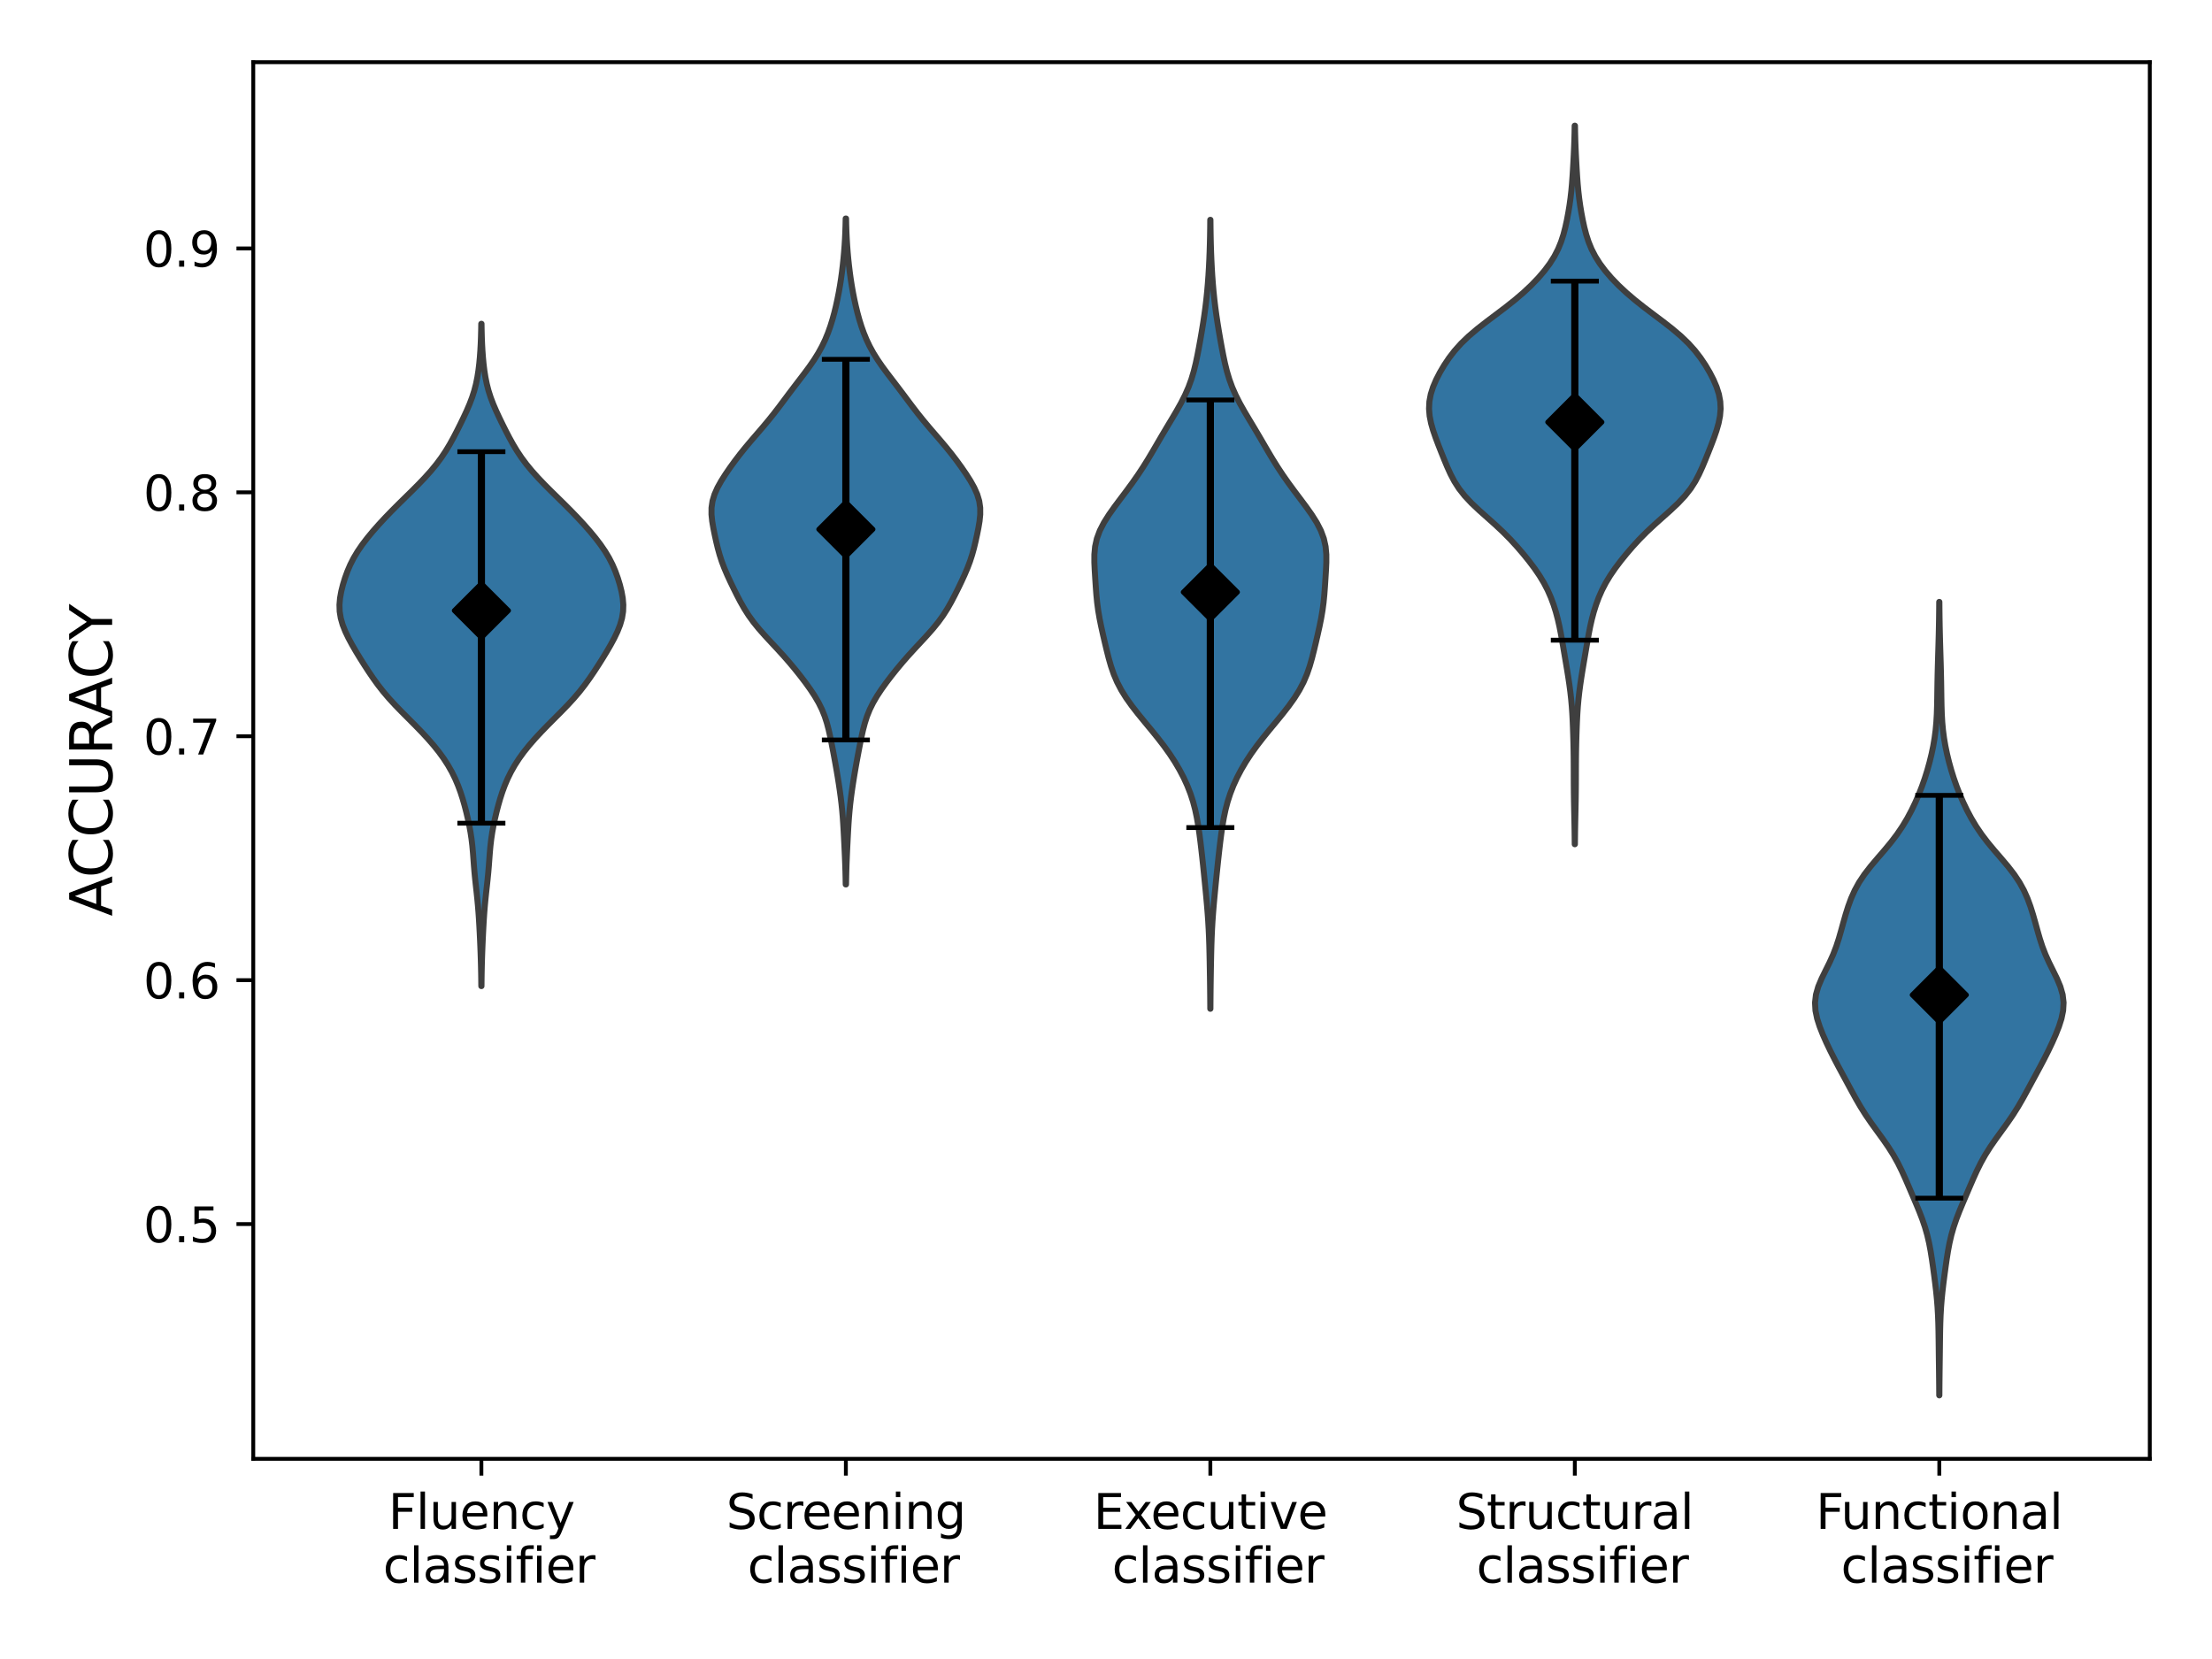 <?xml version="1.0" encoding="utf-8" standalone="no"?>
<!DOCTYPE svg PUBLIC "-//W3C//DTD SVG 1.1//EN"
  "http://www.w3.org/Graphics/SVG/1.1/DTD/svg11.dtd">
<svg xmlns:xlink="http://www.w3.org/1999/xlink" width="460.8pt" height="345.6pt" viewBox="0 0 460.8 345.6" xmlns="http://www.w3.org/2000/svg" version="1.1">
 <defs>
  <style type="text/css">*{stroke-linejoin: round; stroke-linecap: butt}</style>
 </defs>
 <g id="figure_1">
  <g id="patch_1">
   <path d="M 0 345.6 
L 460.8 345.6 
L 460.8 0 
L 0 0 
z
" style="fill: #ffffff"/>
  </g>
  <g id="axes_1">
   <g id="patch_2">
    <path d="M 52.76 303.896 
L 447.84 303.896 
L 447.84 12.96 
L 52.76 12.96 
z
" style="fill: #ffffff"/>
   </g>
   <g id="PolyCollection_1">
    <defs>
     <path id="m9acffa7d50" d="M 100.301 -140.176 
L 100.264 -140.176 
L 100.25 -141.57 
L 100.228 -142.964 
L 100.198 -144.357 
L 100.16 -145.751 
L 100.113 -147.145 
L 100.058 -148.538 
L 99.997 -149.932 
L 99.93 -151.326 
L 99.857 -152.719 
L 99.774 -154.113 
L 99.679 -155.507 
L 99.566 -156.9 
L 99.435 -158.294 
L 99.288 -159.688 
L 99.133 -161.081 
L 98.982 -162.475 
L 98.846 -163.869 
L 98.729 -165.262 
L 98.625 -166.656 
L 98.519 -168.05 
L 98.391 -169.443 
L 98.227 -170.837 
L 98.016 -172.23 
L 97.761 -173.624 
L 97.467 -175.018 
L 97.139 -176.411 
L 96.778 -177.805 
L 96.378 -179.199 
L 95.928 -180.592 
L 95.413 -181.986 
L 94.82 -183.38 
L 94.134 -184.773 
L 93.345 -186.167 
L 92.446 -187.561 
L 91.435 -188.954 
L 90.317 -190.348 
L 89.103 -191.742 
L 87.809 -193.135 
L 86.455 -194.529 
L 85.067 -195.923 
L 83.678 -197.316 
L 82.325 -198.71 
L 81.043 -200.104 
L 79.854 -201.497 
L 78.762 -202.891 
L 77.754 -204.285 
L 76.805 -205.678 
L 75.897 -207.072 
L 75.017 -208.466 
L 74.168 -209.859 
L 73.359 -211.253 
L 72.607 -212.647 
L 71.938 -214.04 
L 71.386 -215.434 
L 70.986 -216.828 
L 70.761 -218.221 
L 70.718 -219.615 
L 70.838 -221.009 
L 71.09 -222.402 
L 71.44 -223.796 
L 71.868 -225.19 
L 72.373 -226.583 
L 72.972 -227.977 
L 73.682 -229.371 
L 74.516 -230.764 
L 75.472 -232.158 
L 76.536 -233.552 
L 77.69 -234.945 
L 78.917 -236.339 
L 80.208 -237.733 
L 81.553 -239.126 
L 82.943 -240.52 
L 84.36 -241.914 
L 85.779 -243.307 
L 87.17 -244.701 
L 88.504 -246.095 
L 89.753 -247.488 
L 90.9 -248.882 
L 91.938 -250.276 
L 92.868 -251.669 
L 93.707 -253.063 
L 94.476 -254.457 
L 95.2 -255.85 
L 95.898 -257.244 
L 96.574 -258.638 
L 97.222 -260.031 
L 97.821 -261.425 
L 98.351 -262.819 
L 98.798 -264.212 
L 99.159 -265.606 
L 99.442 -267 
L 99.662 -268.393 
L 99.832 -269.787 
L 99.964 -271.181 
L 100.065 -272.574 
L 100.141 -273.968 
L 100.195 -275.362 
L 100.232 -276.755 
L 100.255 -278.149 
L 100.309 -278.149 
L 100.309 -278.149 
L 100.333 -276.755 
L 100.369 -275.362 
L 100.423 -273.968 
L 100.499 -272.574 
L 100.601 -271.181 
L 100.733 -269.787 
L 100.903 -268.393 
L 101.122 -267 
L 101.406 -265.606 
L 101.767 -264.212 
L 102.214 -262.819 
L 102.744 -261.425 
L 103.343 -260.031 
L 103.99 -258.638 
L 104.667 -257.244 
L 105.364 -255.85 
L 106.088 -254.457 
L 106.858 -253.063 
L 107.696 -251.669 
L 108.627 -250.276 
L 109.664 -248.882 
L 110.811 -247.488 
L 112.061 -246.095 
L 113.394 -244.701 
L 114.786 -243.307 
L 116.204 -241.914 
L 117.621 -240.52 
L 119.011 -239.126 
L 120.357 -237.733 
L 121.648 -236.339 
L 122.875 -234.945 
L 124.028 -233.552 
L 125.092 -232.158 
L 126.048 -230.764 
L 126.883 -229.371 
L 127.593 -227.977 
L 128.191 -226.583 
L 128.697 -225.19 
L 129.125 -223.796 
L 129.475 -222.402 
L 129.726 -221.009 
L 129.846 -219.615 
L 129.803 -218.221 
L 129.579 -216.828 
L 129.178 -215.434 
L 128.626 -214.04 
L 127.958 -212.647 
L 127.206 -211.253 
L 126.396 -209.859 
L 125.547 -208.466 
L 124.668 -207.072 
L 123.759 -205.678 
L 122.811 -204.285 
L 121.802 -202.891 
L 120.711 -201.497 
L 119.522 -200.104 
L 118.24 -198.71 
L 116.886 -197.316 
L 115.497 -195.923 
L 114.109 -194.529 
L 112.756 -193.135 
L 111.461 -191.742 
L 110.248 -190.348 
L 109.13 -188.954 
L 108.119 -187.561 
L 107.22 -186.167 
L 106.431 -184.773 
L 105.745 -183.38 
L 105.151 -181.986 
L 104.636 -180.592 
L 104.186 -179.199 
L 103.787 -177.805 
L 103.426 -176.411 
L 103.098 -175.018 
L 102.803 -173.624 
L 102.548 -172.23 
L 102.338 -170.837 
L 102.173 -169.443 
L 102.046 -168.05 
L 101.94 -166.656 
L 101.836 -165.262 
L 101.719 -163.869 
L 101.582 -162.475 
L 101.431 -161.081 
L 101.276 -159.688 
L 101.129 -158.294 
L 100.998 -156.9 
L 100.886 -155.507 
L 100.79 -154.113 
L 100.708 -152.719 
L 100.634 -151.326 
L 100.567 -149.932 
L 100.507 -148.538 
L 100.452 -147.145 
L 100.405 -145.751 
L 100.366 -144.357 
L 100.337 -142.964 
L 100.315 -141.57 
L 100.301 -140.176 
z
" style="stroke: #3f3f3f; stroke-width: 1.25"/>
    </defs>
    <g clip-path="url(#p06a2139dd9)">
     <use xlink:href="#m9acffa7d50" x="0" y="345.6" style="fill: #3274a1; stroke: #3f3f3f; stroke-width: 1.25"/>
    </g>
   </g>
   <g id="PolyCollection_2">
    <defs>
     <path id="m89e2b10ec4" d="M 176.244 -161.357 
L 176.176 -161.357 
L 176.152 -162.758 
L 176.118 -164.159 
L 176.072 -165.56 
L 176.017 -166.962 
L 175.954 -168.363 
L 175.887 -169.764 
L 175.816 -171.165 
L 175.741 -172.566 
L 175.658 -173.968 
L 175.56 -175.369 
L 175.441 -176.77 
L 175.297 -178.171 
L 175.128 -179.573 
L 174.937 -180.974 
L 174.728 -182.375 
L 174.505 -183.776 
L 174.268 -185.178 
L 174.02 -186.579 
L 173.762 -187.98 
L 173.496 -189.381 
L 173.223 -190.783 
L 172.937 -192.184 
L 172.623 -193.585 
L 172.255 -194.986 
L 171.802 -196.387 
L 171.237 -197.789 
L 170.545 -199.19 
L 169.728 -200.591 
L 168.804 -201.992 
L 167.798 -203.394 
L 166.73 -204.795 
L 165.612 -206.196 
L 164.442 -207.597 
L 163.217 -208.999 
L 161.94 -210.4 
L 160.633 -211.801 
L 159.336 -213.202 
L 158.097 -214.603 
L 156.96 -216.005 
L 155.946 -217.406 
L 155.054 -218.807 
L 154.257 -220.208 
L 153.523 -221.61 
L 152.824 -223.011 
L 152.147 -224.412 
L 151.499 -225.813 
L 150.899 -227.215 
L 150.367 -228.616 
L 149.912 -230.017 
L 149.525 -231.418 
L 149.187 -232.82 
L 148.88 -234.221 
L 148.598 -235.622 
L 148.362 -237.023 
L 148.218 -238.424 
L 148.225 -239.826 
L 148.429 -241.227 
L 148.851 -242.628 
L 149.474 -244.029 
L 150.256 -245.431 
L 151.147 -246.832 
L 152.109 -248.233 
L 153.127 -249.634 
L 154.199 -251.036 
L 155.328 -252.437 
L 156.508 -253.838 
L 157.715 -255.239 
L 158.919 -256.64 
L 160.092 -258.042 
L 161.216 -259.443 
L 162.295 -260.844 
L 163.347 -262.245 
L 164.395 -263.647 
L 165.456 -265.048 
L 166.529 -266.449 
L 167.598 -267.85 
L 168.632 -269.252 
L 169.6 -270.653 
L 170.475 -272.054 
L 171.245 -273.455 
L 171.913 -274.857 
L 172.488 -276.258 
L 172.986 -277.659 
L 173.421 -279.06 
L 173.805 -280.461 
L 174.147 -281.863 
L 174.454 -283.264 
L 174.73 -284.665 
L 174.977 -286.066 
L 175.196 -287.468 
L 175.39 -288.869 
L 175.561 -290.27 
L 175.709 -291.671 
L 175.837 -293.073 
L 175.944 -294.474 
L 176.029 -295.875 
L 176.093 -297.276 
L 176.139 -298.677 
L 176.17 -300.079 
L 176.25 -300.079 
L 176.25 -300.079 
L 176.28 -298.677 
L 176.326 -297.276 
L 176.391 -295.875 
L 176.476 -294.474 
L 176.582 -293.073 
L 176.71 -291.671 
L 176.859 -290.27 
L 177.03 -288.869 
L 177.223 -287.468 
L 177.443 -286.066 
L 177.689 -284.665 
L 177.965 -283.264 
L 178.273 -281.863 
L 178.615 -280.461 
L 178.999 -279.06 
L 179.434 -277.659 
L 179.931 -276.258 
L 180.507 -274.857 
L 181.174 -273.455 
L 181.945 -272.054 
L 182.82 -270.653 
L 183.787 -269.252 
L 184.822 -267.85 
L 185.891 -266.449 
L 186.964 -265.048 
L 188.024 -263.647 
L 189.072 -262.245 
L 190.124 -260.844 
L 191.204 -259.443 
L 192.328 -258.042 
L 193.5 -256.64 
L 194.704 -255.239 
L 195.912 -253.838 
L 197.091 -252.437 
L 198.221 -251.036 
L 199.293 -249.634 
L 200.31 -248.233 
L 201.272 -246.832 
L 202.163 -245.431 
L 202.945 -244.029 
L 203.569 -242.628 
L 203.991 -241.227 
L 204.195 -239.826 
L 204.201 -238.424 
L 204.058 -237.023 
L 203.822 -235.622 
L 203.54 -234.221 
L 203.232 -232.82 
L 202.895 -231.418 
L 202.508 -230.017 
L 202.052 -228.616 
L 201.52 -227.215 
L 200.92 -225.813 
L 200.273 -224.412 
L 199.596 -223.011 
L 198.896 -221.61 
L 198.162 -220.208 
L 197.366 -218.807 
L 196.473 -217.406 
L 195.46 -216.005 
L 194.322 -214.603 
L 193.084 -213.202 
L 191.787 -211.801 
L 190.48 -210.4 
L 189.203 -208.999 
L 187.977 -207.597 
L 186.808 -206.196 
L 185.689 -204.795 
L 184.622 -203.394 
L 183.615 -201.992 
L 182.691 -200.591 
L 181.874 -199.19 
L 181.182 -197.789 
L 180.618 -196.387 
L 180.165 -194.986 
L 179.797 -193.585 
L 179.482 -192.184 
L 179.196 -190.783 
L 178.923 -189.381 
L 178.658 -187.98 
L 178.4 -186.579 
L 178.151 -185.178 
L 177.915 -183.776 
L 177.691 -182.375 
L 177.482 -180.974 
L 177.291 -179.573 
L 177.123 -178.171 
L 176.979 -176.77 
L 176.86 -175.369 
L 176.761 -173.968 
L 176.678 -172.566 
L 176.603 -171.165 
L 176.533 -169.764 
L 176.465 -168.363 
L 176.403 -166.962 
L 176.347 -165.56 
L 176.302 -164.159 
L 176.268 -162.758 
L 176.244 -161.357 
z
" style="stroke: #3f3f3f; stroke-width: 1.25"/>
    </defs>
    <g clip-path="url(#p06a2139dd9)">
     <use xlink:href="#m89e2b10ec4" x="0" y="345.6" style="fill: #3274a1; stroke: #3f3f3f; stroke-width: 1.25"/>
    </g>
   </g>
   <g id="PolyCollection_3">
    <defs>
     <path id="mbab4f05b40" d="M 252.152 -135.451 
L 252.123 -135.451 
L 252.112 -137.112 
L 252.097 -138.772 
L 252.077 -140.432 
L 252.054 -142.092 
L 252.026 -143.752 
L 251.996 -145.413 
L 251.961 -147.073 
L 251.918 -148.733 
L 251.861 -150.393 
L 251.786 -152.053 
L 251.69 -153.713 
L 251.573 -155.374 
L 251.436 -157.034 
L 251.287 -158.694 
L 251.128 -160.354 
L 250.964 -162.014 
L 250.796 -163.675 
L 250.624 -165.335 
L 250.446 -166.995 
L 250.26 -168.655 
L 250.063 -170.315 
L 249.849 -171.976 
L 249.608 -173.636 
L 249.321 -175.296 
L 248.968 -176.956 
L 248.53 -178.616 
L 247.99 -180.276 
L 247.341 -181.937 
L 246.582 -183.597 
L 245.712 -185.257 
L 244.732 -186.917 
L 243.643 -188.577 
L 242.449 -190.238 
L 241.167 -191.898 
L 239.82 -193.558 
L 238.446 -195.218 
L 237.087 -196.878 
L 235.793 -198.539 
L 234.61 -200.199 
L 233.575 -201.859 
L 232.708 -203.519 
L 232.003 -205.179 
L 231.433 -206.839 
L 230.958 -208.5 
L 230.538 -210.16 
L 230.141 -211.82 
L 229.755 -213.48 
L 229.387 -215.14 
L 229.052 -216.801 
L 228.769 -218.461 
L 228.55 -220.121 
L 228.388 -221.781 
L 228.265 -223.441 
L 228.156 -225.102 
L 228.053 -226.762 
L 227.975 -228.422 
L 227.978 -230.082 
L 228.131 -231.742 
L 228.499 -233.402 
L 229.114 -235.063 
L 229.967 -236.723 
L 231.014 -238.383 
L 232.19 -240.043 
L 233.431 -241.703 
L 234.681 -243.364 
L 235.899 -245.024 
L 237.061 -246.684 
L 238.157 -248.344 
L 239.191 -250.004 
L 240.18 -251.665 
L 241.148 -253.325 
L 242.119 -254.985 
L 243.105 -256.645 
L 244.102 -258.305 
L 245.084 -259.965 
L 246.016 -261.626 
L 246.86 -263.286 
L 247.588 -264.946 
L 248.194 -266.606 
L 248.689 -268.266 
L 249.097 -269.927 
L 249.449 -271.587 
L 249.768 -273.247 
L 250.068 -274.907 
L 250.354 -276.567 
L 250.626 -278.228 
L 250.876 -279.888 
L 251.103 -281.548 
L 251.302 -283.208 
L 251.473 -284.868 
L 251.618 -286.528 
L 251.739 -288.189 
L 251.84 -289.849 
L 251.922 -291.509 
L 251.988 -293.169 
L 252.039 -294.829 
L 252.076 -296.49 
L 252.102 -298.15 
L 252.118 -299.81 
L 252.157 -299.81 
L 252.157 -299.81 
L 252.173 -298.15 
L 252.198 -296.49 
L 252.235 -294.829 
L 252.286 -293.169 
L 252.352 -291.509 
L 252.435 -289.849 
L 252.535 -288.189 
L 252.657 -286.528 
L 252.802 -284.868 
L 252.973 -283.208 
L 253.172 -281.548 
L 253.398 -279.888 
L 253.649 -278.228 
L 253.92 -276.567 
L 254.207 -274.907 
L 254.507 -273.247 
L 254.826 -271.587 
L 255.177 -269.927 
L 255.586 -268.266 
L 256.081 -266.606 
L 256.686 -264.946 
L 257.415 -263.286 
L 258.258 -261.626 
L 259.19 -259.965 
L 260.173 -258.305 
L 261.169 -256.645 
L 262.156 -254.985 
L 263.126 -253.325 
L 264.094 -251.665 
L 265.084 -250.004 
L 266.118 -248.344 
L 267.214 -246.684 
L 268.376 -245.024 
L 269.594 -243.364 
L 270.844 -241.703 
L 272.085 -240.043 
L 273.261 -238.383 
L 274.308 -236.723 
L 275.161 -235.063 
L 275.776 -233.402 
L 276.144 -231.742 
L 276.297 -230.082 
L 276.299 -228.422 
L 276.222 -226.762 
L 276.118 -225.102 
L 276.009 -223.441 
L 275.886 -221.781 
L 275.725 -220.121 
L 275.505 -218.461 
L 275.223 -216.801 
L 274.888 -215.14 
L 274.519 -213.48 
L 274.134 -211.82 
L 273.737 -210.16 
L 273.316 -208.5 
L 272.842 -206.839 
L 272.272 -205.179 
L 271.567 -203.519 
L 270.699 -201.859 
L 269.665 -200.199 
L 268.481 -198.539 
L 267.187 -196.878 
L 265.829 -195.218 
L 264.454 -193.558 
L 263.108 -191.898 
L 261.825 -190.238 
L 260.632 -188.577 
L 259.542 -186.917 
L 258.562 -185.257 
L 257.693 -183.597 
L 256.933 -181.937 
L 256.285 -180.276 
L 255.745 -178.616 
L 255.306 -176.956 
L 254.954 -175.296 
L 254.667 -173.636 
L 254.425 -171.976 
L 254.211 -170.315 
L 254.014 -168.655 
L 253.828 -166.995 
L 253.65 -165.335 
L 253.478 -163.675 
L 253.311 -162.014 
L 253.147 -160.354 
L 252.988 -158.694 
L 252.838 -157.034 
L 252.702 -155.374 
L 252.584 -153.713 
L 252.488 -152.053 
L 252.413 -150.393 
L 252.357 -148.733 
L 252.313 -147.073 
L 252.278 -145.413 
L 252.248 -143.752 
L 252.221 -142.092 
L 252.197 -140.432 
L 252.177 -138.772 
L 252.162 -137.112 
L 252.152 -135.451 
z
" style="stroke: #3f3f3f; stroke-width: 1.25"/>
    </defs>
    <g clip-path="url(#p06a2139dd9)">
     <use xlink:href="#mbab4f05b40" x="0" y="345.6" style="fill: #3274a1; stroke: #3f3f3f; stroke-width: 1.25"/>
    </g>
   </g>
   <g id="PolyCollection_4">
    <defs>
     <path id="m130ba70d18" d="M 328.082 -169.733 
L 328.047 -169.733 
L 328.033 -171.245 
L 328.011 -172.757 
L 327.983 -174.269 
L 327.951 -175.781 
L 327.919 -177.293 
L 327.89 -178.805 
L 327.868 -180.317 
L 327.854 -181.829 
L 327.847 -183.341 
L 327.843 -184.853 
L 327.838 -186.365 
L 327.826 -187.877 
L 327.803 -189.389 
L 327.771 -190.901 
L 327.729 -192.412 
L 327.678 -193.924 
L 327.617 -195.436 
L 327.538 -196.948 
L 327.433 -198.46 
L 327.297 -199.972 
L 327.128 -201.484 
L 326.928 -202.996 
L 326.703 -204.508 
L 326.46 -206.02 
L 326.206 -207.532 
L 325.948 -209.044 
L 325.69 -210.556 
L 325.43 -212.068 
L 325.159 -213.58 
L 324.861 -215.092 
L 324.518 -216.604 
L 324.116 -218.115 
L 323.64 -219.627 
L 323.078 -221.139 
L 322.413 -222.651 
L 321.628 -224.163 
L 320.715 -225.675 
L 319.68 -227.187 
L 318.542 -228.699 
L 317.32 -230.211 
L 316.023 -231.723 
L 314.636 -233.235 
L 313.138 -234.747 
L 311.526 -236.259 
L 309.832 -237.771 
L 308.136 -239.283 
L 306.536 -240.795 
L 305.12 -242.307 
L 303.933 -243.819 
L 302.966 -245.33 
L 302.17 -246.842 
L 301.482 -248.354 
L 300.849 -249.866 
L 300.24 -251.378 
L 299.644 -252.89 
L 299.072 -254.402 
L 298.551 -255.914 
L 298.118 -257.426 
L 297.819 -258.938 
L 297.694 -260.45 
L 297.769 -261.962 
L 298.053 -263.474 
L 298.533 -264.986 
L 299.179 -266.498 
L 299.958 -268.01 
L 300.851 -269.522 
L 301.864 -271.033 
L 303.029 -272.545 
L 304.385 -274.057 
L 305.957 -275.569 
L 307.736 -277.081 
L 309.672 -278.593 
L 311.682 -280.105 
L 313.678 -281.617 
L 315.582 -283.129 
L 317.351 -284.641 
L 318.966 -286.153 
L 320.425 -287.665 
L 321.723 -289.177 
L 322.853 -290.689 
L 323.807 -292.201 
L 324.584 -293.713 
L 325.203 -295.225 
L 325.692 -296.736 
L 326.086 -298.248 
L 326.416 -299.76 
L 326.701 -301.272 
L 326.95 -302.784 
L 327.161 -304.296 
L 327.335 -305.808 
L 327.473 -307.32 
L 327.585 -308.832 
L 327.68 -310.344 
L 327.766 -311.856 
L 327.844 -313.368 
L 327.912 -314.88 
L 327.968 -316.392 
L 328.008 -317.904 
L 328.035 -319.416 
L 328.095 -319.416 
L 328.095 -319.416 
L 328.122 -317.904 
L 328.162 -316.392 
L 328.217 -314.88 
L 328.286 -313.368 
L 328.364 -311.856 
L 328.449 -310.344 
L 328.544 -308.832 
L 328.656 -307.32 
L 328.795 -305.808 
L 328.969 -304.296 
L 329.18 -302.784 
L 329.428 -301.272 
L 329.713 -299.76 
L 330.043 -298.248 
L 330.437 -296.736 
L 330.927 -295.225 
L 331.545 -293.713 
L 332.323 -292.201 
L 333.276 -290.689 
L 334.406 -289.177 
L 335.705 -287.665 
L 337.163 -286.153 
L 338.779 -284.641 
L 340.547 -283.129 
L 342.452 -281.617 
L 344.447 -280.105 
L 346.458 -278.593 
L 348.393 -277.081 
L 350.173 -275.569 
L 351.745 -274.057 
L 353.101 -272.545 
L 354.265 -271.033 
L 355.278 -269.522 
L 356.172 -268.01 
L 356.951 -266.498 
L 357.597 -264.986 
L 358.076 -263.474 
L 358.36 -261.962 
L 358.436 -260.45 
L 358.31 -258.938 
L 358.011 -257.426 
L 357.579 -255.914 
L 357.057 -254.402 
L 356.485 -252.89 
L 355.89 -251.378 
L 355.28 -249.866 
L 354.648 -248.354 
L 353.96 -246.842 
L 353.164 -245.33 
L 352.197 -243.819 
L 351.01 -242.307 
L 349.594 -240.795 
L 347.994 -239.283 
L 346.297 -237.771 
L 344.604 -236.259 
L 342.991 -234.747 
L 341.494 -233.235 
L 340.107 -231.723 
L 338.809 -230.211 
L 337.588 -228.699 
L 336.45 -227.187 
L 335.414 -225.675 
L 334.501 -224.163 
L 333.717 -222.651 
L 333.052 -221.139 
L 332.49 -219.627 
L 332.014 -218.115 
L 331.611 -216.604 
L 331.269 -215.092 
L 330.971 -213.58 
L 330.7 -212.068 
L 330.44 -210.556 
L 330.182 -209.044 
L 329.923 -207.532 
L 329.67 -206.02 
L 329.427 -204.508 
L 329.202 -202.996 
L 329.002 -201.484 
L 328.832 -199.972 
L 328.696 -198.46 
L 328.592 -196.948 
L 328.513 -195.436 
L 328.452 -193.924 
L 328.401 -192.412 
L 328.359 -190.901 
L 328.326 -189.389 
L 328.304 -187.877 
L 328.292 -186.365 
L 328.287 -184.853 
L 328.283 -183.341 
L 328.276 -181.829 
L 328.262 -180.317 
L 328.24 -178.805 
L 328.211 -177.293 
L 328.179 -175.781 
L 328.146 -174.269 
L 328.118 -172.757 
L 328.097 -171.245 
L 328.082 -169.733 
z
" style="stroke: #3f3f3f; stroke-width: 1.25"/>
    </defs>
    <g clip-path="url(#p06a2139dd9)">
     <use xlink:href="#m130ba70d18" x="0" y="345.6" style="fill: #3274a1; stroke: #3f3f3f; stroke-width: 1.25"/>
    </g>
   </g>
   <g id="PolyCollection_5">
    <defs>
     <path id="m7473bc32b9" d="M 404.007 -54.928 
L 403.978 -54.928 
L 403.967 -56.598 
L 403.951 -58.267 
L 403.932 -59.937 
L 403.911 -61.606 
L 403.889 -63.276 
L 403.87 -64.945 
L 403.85 -66.615 
L 403.825 -68.284 
L 403.786 -69.954 
L 403.723 -71.623 
L 403.627 -73.293 
L 403.494 -74.962 
L 403.326 -76.632 
L 403.129 -78.301 
L 402.915 -79.971 
L 402.688 -81.64 
L 402.449 -83.31 
L 402.182 -84.98 
L 401.868 -86.649 
L 401.48 -88.319 
L 401.001 -89.988 
L 400.431 -91.658 
L 399.785 -93.327 
L 399.091 -94.997 
L 398.379 -96.666 
L 397.664 -98.336 
L 396.941 -100.005 
L 396.184 -101.675 
L 395.356 -103.344 
L 394.421 -105.014 
L 393.366 -106.683 
L 392.207 -108.353 
L 390.993 -110.022 
L 389.787 -111.692 
L 388.645 -113.361 
L 387.592 -115.031 
L 386.623 -116.7 
L 385.703 -118.37 
L 384.801 -120.039 
L 383.897 -121.709 
L 382.997 -123.378 
L 382.118 -125.048 
L 381.275 -126.717 
L 380.479 -128.387 
L 379.739 -130.056 
L 379.079 -131.726 
L 378.544 -133.395 
L 378.197 -135.065 
L 378.103 -136.734 
L 378.299 -138.404 
L 378.778 -140.073 
L 379.478 -141.743 
L 380.296 -143.412 
L 381.124 -145.082 
L 381.877 -146.751 
L 382.521 -148.421 
L 383.065 -150.09 
L 383.545 -151.76 
L 384.005 -153.429 
L 384.481 -155.099 
L 385.007 -156.768 
L 385.619 -158.438 
L 386.363 -160.107 
L 387.28 -161.777 
L 388.394 -163.446 
L 389.685 -165.116 
L 391.095 -166.785 
L 392.536 -168.455 
L 393.921 -170.124 
L 395.191 -171.794 
L 396.322 -173.463 
L 397.323 -175.133 
L 398.213 -176.802 
L 399.014 -178.472 
L 399.738 -180.141 
L 400.39 -181.811 
L 400.975 -183.48 
L 401.499 -185.15 
L 401.964 -186.82 
L 402.373 -188.489 
L 402.723 -190.159 
L 403.008 -191.828 
L 403.226 -193.498 
L 403.378 -195.167 
L 403.474 -196.837 
L 403.529 -198.506 
L 403.561 -200.176 
L 403.584 -201.845 
L 403.611 -203.515 
L 403.645 -205.184 
L 403.688 -206.854 
L 403.736 -208.523 
L 403.786 -210.193 
L 403.834 -211.862 
L 403.878 -213.532 
L 403.914 -215.201 
L 403.943 -216.871 
L 403.963 -218.54 
L 403.976 -220.21 
L 404.008 -220.21 
L 404.008 -220.21 
L 404.022 -218.54 
L 404.042 -216.871 
L 404.07 -215.201 
L 404.107 -213.532 
L 404.15 -211.862 
L 404.199 -210.193 
L 404.249 -208.523 
L 404.297 -206.854 
L 404.339 -205.184 
L 404.374 -203.515 
L 404.4 -201.845 
L 404.424 -200.176 
L 404.456 -198.506 
L 404.51 -196.837 
L 404.606 -195.167 
L 404.758 -193.498 
L 404.976 -191.828 
L 405.262 -190.159 
L 405.612 -188.489 
L 406.021 -186.82 
L 406.486 -185.15 
L 407.009 -183.48 
L 407.595 -181.811 
L 408.247 -180.141 
L 408.971 -178.472 
L 409.771 -176.802 
L 410.662 -175.133 
L 411.662 -173.463 
L 412.794 -171.794 
L 414.064 -170.124 
L 415.449 -168.455 
L 416.89 -166.785 
L 418.299 -165.116 
L 419.591 -163.446 
L 420.704 -161.777 
L 421.622 -160.107 
L 422.366 -158.438 
L 422.978 -156.768 
L 423.503 -155.099 
L 423.98 -153.429 
L 424.439 -151.76 
L 424.92 -150.09 
L 425.463 -148.421 
L 426.107 -146.751 
L 426.861 -145.082 
L 427.689 -143.412 
L 428.507 -141.743 
L 429.206 -140.073 
L 429.685 -138.404 
L 429.882 -136.734 
L 429.787 -135.065 
L 429.44 -133.395 
L 428.905 -131.726 
L 428.245 -130.056 
L 427.506 -128.387 
L 426.709 -126.717 
L 425.867 -125.048 
L 424.987 -123.378 
L 424.088 -121.709 
L 423.184 -120.039 
L 422.281 -118.37 
L 421.362 -116.7 
L 420.392 -115.031 
L 419.34 -113.361 
L 418.197 -111.692 
L 416.991 -110.022 
L 415.777 -108.353 
L 414.619 -106.683 
L 413.563 -105.014 
L 412.629 -103.344 
L 411.8 -101.675 
L 411.043 -100.005 
L 410.32 -98.336 
L 409.605 -96.666 
L 408.893 -94.997 
L 408.2 -93.327 
L 407.554 -91.658 
L 406.983 -89.988 
L 406.505 -88.319 
L 406.117 -86.649 
L 405.802 -84.98 
L 405.536 -83.31 
L 405.296 -81.64 
L 405.07 -79.971 
L 404.855 -78.301 
L 404.659 -76.632 
L 404.491 -74.962 
L 404.358 -73.293 
L 404.262 -71.623 
L 404.199 -69.954 
L 404.16 -68.284 
L 404.135 -66.615 
L 404.115 -64.945 
L 404.095 -63.276 
L 404.074 -61.606 
L 404.052 -59.937 
L 404.033 -58.267 
L 404.018 -56.598 
L 404.007 -54.928 
z
" style="stroke: #3f3f3f; stroke-width: 1.25"/>
    </defs>
    <g clip-path="url(#p06a2139dd9)">
     <use xlink:href="#m7473bc32b9" x="0" y="345.6" style="fill: #3274a1; stroke: #3f3f3f; stroke-width: 1.25"/>
    </g>
   </g>
   <g id="matplotlib.axis_1">
    <g id="xtick_1">
     <g id="line2d_1">
      <defs>
       <path id="m1fabd969f9" d="M 0 0 
L 0 3.5 
" style="stroke: #000000; stroke-width: 0.8"/>
      </defs>
      <g>
       <use xlink:href="#m1fabd969f9" x="100.282" y="303.896" style="stroke: #000000; stroke-width: 0.8"/>
      </g>
     </g>
     <g id="text_1">
      <!-- Fluency -->
      <g transform="translate(80.895 318.494) scale(0.1 -0.1)">
       <defs>
        <path id="DejaVuSans-46" d="M 628 4666 
L 3309 4666 
L 3309 4134 
L 1259 4134 
L 1259 2759 
L 3109 2759 
L 3109 2228 
L 1259 2228 
L 1259 0 
L 628 0 
L 628 4666 
z
" transform="scale(0.016)"/>
        <path id="DejaVuSans-6c" d="M 603 4863 
L 1178 4863 
L 1178 0 
L 603 0 
L 603 4863 
z
" transform="scale(0.016)"/>
        <path id="DejaVuSans-75" d="M 544 1381 
L 544 3500 
L 1119 3500 
L 1119 1403 
Q 1119 906 1312 657 
Q 1506 409 1894 409 
Q 2359 409 2629 706 
Q 2900 1003 2900 1516 
L 2900 3500 
L 3475 3500 
L 3475 0 
L 2900 0 
L 2900 538 
Q 2691 219 2414 64 
Q 2138 -91 1772 -91 
Q 1169 -91 856 284 
Q 544 659 544 1381 
z
M 1991 3584 
L 1991 3584 
z
" transform="scale(0.016)"/>
        <path id="DejaVuSans-65" d="M 3597 1894 
L 3597 1613 
L 953 1613 
Q 991 1019 1311 708 
Q 1631 397 2203 397 
Q 2534 397 2845 478 
Q 3156 559 3463 722 
L 3463 178 
Q 3153 47 2828 -22 
Q 2503 -91 2169 -91 
Q 1331 -91 842 396 
Q 353 884 353 1716 
Q 353 2575 817 3079 
Q 1281 3584 2069 3584 
Q 2775 3584 3186 3129 
Q 3597 2675 3597 1894 
z
M 3022 2063 
Q 3016 2534 2758 2815 
Q 2500 3097 2075 3097 
Q 1594 3097 1305 2825 
Q 1016 2553 972 2059 
L 3022 2063 
z
" transform="scale(0.016)"/>
        <path id="DejaVuSans-6e" d="M 3513 2113 
L 3513 0 
L 2938 0 
L 2938 2094 
Q 2938 2591 2744 2837 
Q 2550 3084 2163 3084 
Q 1697 3084 1428 2787 
Q 1159 2491 1159 1978 
L 1159 0 
L 581 0 
L 581 3500 
L 1159 3500 
L 1159 2956 
Q 1366 3272 1645 3428 
Q 1925 3584 2291 3584 
Q 2894 3584 3203 3211 
Q 3513 2838 3513 2113 
z
" transform="scale(0.016)"/>
        <path id="DejaVuSans-63" d="M 3122 3366 
L 3122 2828 
Q 2878 2963 2633 3030 
Q 2388 3097 2138 3097 
Q 1578 3097 1268 2742 
Q 959 2388 959 1747 
Q 959 1106 1268 751 
Q 1578 397 2138 397 
Q 2388 397 2633 464 
Q 2878 531 3122 666 
L 3122 134 
Q 2881 22 2623 -34 
Q 2366 -91 2075 -91 
Q 1284 -91 818 406 
Q 353 903 353 1747 
Q 353 2603 823 3093 
Q 1294 3584 2113 3584 
Q 2378 3584 2631 3529 
Q 2884 3475 3122 3366 
z
" transform="scale(0.016)"/>
        <path id="DejaVuSans-79" d="M 2059 -325 
Q 1816 -950 1584 -1140 
Q 1353 -1331 966 -1331 
L 506 -1331 
L 506 -850 
L 844 -850 
Q 1081 -850 1212 -737 
Q 1344 -625 1503 -206 
L 1606 56 
L 191 3500 
L 800 3500 
L 1894 763 
L 2988 3500 
L 3597 3500 
L 2059 -325 
z
" transform="scale(0.016)"/>
       </defs>
       <use xlink:href="#DejaVuSans-46"/>
       <use xlink:href="#DejaVuSans-6c" x="57.52"/>
       <use xlink:href="#DejaVuSans-75" x="85.303"/>
       <use xlink:href="#DejaVuSans-65" x="148.682"/>
       <use xlink:href="#DejaVuSans-6e" x="210.205"/>
       <use xlink:href="#DejaVuSans-63" x="273.584"/>
       <use xlink:href="#DejaVuSans-79" x="328.564"/>
      </g>
      <!--  classifier -->
      <g transform="translate(76.611 329.692) scale(0.1 -0.1)">
       <defs>
        <path id="DejaVuSans-20" transform="scale(0.016)"/>
        <path id="DejaVuSans-61" d="M 2194 1759 
Q 1497 1759 1228 1600 
Q 959 1441 959 1056 
Q 959 750 1161 570 
Q 1363 391 1709 391 
Q 2188 391 2477 730 
Q 2766 1069 2766 1631 
L 2766 1759 
L 2194 1759 
z
M 3341 1997 
L 3341 0 
L 2766 0 
L 2766 531 
Q 2569 213 2275 61 
Q 1981 -91 1556 -91 
Q 1019 -91 701 211 
Q 384 513 384 1019 
Q 384 1609 779 1909 
Q 1175 2209 1959 2209 
L 2766 2209 
L 2766 2266 
Q 2766 2663 2505 2880 
Q 2244 3097 1772 3097 
Q 1472 3097 1187 3025 
Q 903 2953 641 2809 
L 641 3341 
Q 956 3463 1253 3523 
Q 1550 3584 1831 3584 
Q 2591 3584 2966 3190 
Q 3341 2797 3341 1997 
z
" transform="scale(0.016)"/>
        <path id="DejaVuSans-73" d="M 2834 3397 
L 2834 2853 
Q 2591 2978 2328 3040 
Q 2066 3103 1784 3103 
Q 1356 3103 1142 2972 
Q 928 2841 928 2578 
Q 928 2378 1081 2264 
Q 1234 2150 1697 2047 
L 1894 2003 
Q 2506 1872 2764 1633 
Q 3022 1394 3022 966 
Q 3022 478 2636 193 
Q 2250 -91 1575 -91 
Q 1294 -91 989 -36 
Q 684 19 347 128 
L 347 722 
Q 666 556 975 473 
Q 1284 391 1588 391 
Q 1994 391 2212 530 
Q 2431 669 2431 922 
Q 2431 1156 2273 1281 
Q 2116 1406 1581 1522 
L 1381 1569 
Q 847 1681 609 1914 
Q 372 2147 372 2553 
Q 372 3047 722 3315 
Q 1072 3584 1716 3584 
Q 2034 3584 2315 3537 
Q 2597 3491 2834 3397 
z
" transform="scale(0.016)"/>
        <path id="DejaVuSans-69" d="M 603 3500 
L 1178 3500 
L 1178 0 
L 603 0 
L 603 3500 
z
M 603 4863 
L 1178 4863 
L 1178 4134 
L 603 4134 
L 603 4863 
z
" transform="scale(0.016)"/>
        <path id="DejaVuSans-66" d="M 2375 4863 
L 2375 4384 
L 1825 4384 
Q 1516 4384 1395 4259 
Q 1275 4134 1275 3809 
L 1275 3500 
L 2222 3500 
L 2222 3053 
L 1275 3053 
L 1275 0 
L 697 0 
L 697 3053 
L 147 3053 
L 147 3500 
L 697 3500 
L 697 3744 
Q 697 4328 969 4595 
Q 1241 4863 1831 4863 
L 2375 4863 
z
" transform="scale(0.016)"/>
        <path id="DejaVuSans-72" d="M 2631 2963 
Q 2534 3019 2420 3045 
Q 2306 3072 2169 3072 
Q 1681 3072 1420 2755 
Q 1159 2438 1159 1844 
L 1159 0 
L 581 0 
L 581 3500 
L 1159 3500 
L 1159 2956 
Q 1341 3275 1631 3429 
Q 1922 3584 2338 3584 
Q 2397 3584 2469 3576 
Q 2541 3569 2628 3553 
L 2631 2963 
z
" transform="scale(0.016)"/>
       </defs>
       <use xlink:href="#DejaVuSans-20"/>
       <use xlink:href="#DejaVuSans-63" x="31.787"/>
       <use xlink:href="#DejaVuSans-6c" x="86.768"/>
       <use xlink:href="#DejaVuSans-61" x="114.551"/>
       <use xlink:href="#DejaVuSans-73" x="175.83"/>
       <use xlink:href="#DejaVuSans-73" x="227.93"/>
       <use xlink:href="#DejaVuSans-69" x="280.029"/>
       <use xlink:href="#DejaVuSans-66" x="307.812"/>
       <use xlink:href="#DejaVuSans-69" x="343.018"/>
       <use xlink:href="#DejaVuSans-65" x="370.801"/>
       <use xlink:href="#DejaVuSans-72" x="432.324"/>
      </g>
     </g>
    </g>
    <g id="xtick_2">
     <g id="line2d_2">
      <g>
       <use xlink:href="#m1fabd969f9" x="176.21" y="303.896" style="stroke: #000000; stroke-width: 0.8"/>
      </g>
     </g>
     <g id="text_2">
      <!-- Screening -->
      <g transform="translate(151.289 318.494) scale(0.1 -0.1)">
       <defs>
        <path id="DejaVuSans-53" d="M 3425 4513 
L 3425 3897 
Q 3066 4069 2747 4153 
Q 2428 4238 2131 4238 
Q 1616 4238 1336 4038 
Q 1056 3838 1056 3469 
Q 1056 3159 1242 3001 
Q 1428 2844 1947 2747 
L 2328 2669 
Q 3034 2534 3370 2195 
Q 3706 1856 3706 1288 
Q 3706 609 3251 259 
Q 2797 -91 1919 -91 
Q 1588 -91 1214 -16 
Q 841 59 441 206 
L 441 856 
Q 825 641 1194 531 
Q 1563 422 1919 422 
Q 2459 422 2753 634 
Q 3047 847 3047 1241 
Q 3047 1584 2836 1778 
Q 2625 1972 2144 2069 
L 1759 2144 
Q 1053 2284 737 2584 
Q 422 2884 422 3419 
Q 422 4038 858 4394 
Q 1294 4750 2059 4750 
Q 2388 4750 2728 4690 
Q 3069 4631 3425 4513 
z
" transform="scale(0.016)"/>
        <path id="DejaVuSans-67" d="M 2906 1791 
Q 2906 2416 2648 2759 
Q 2391 3103 1925 3103 
Q 1463 3103 1205 2759 
Q 947 2416 947 1791 
Q 947 1169 1205 825 
Q 1463 481 1925 481 
Q 2391 481 2648 825 
Q 2906 1169 2906 1791 
z
M 3481 434 
Q 3481 -459 3084 -895 
Q 2688 -1331 1869 -1331 
Q 1566 -1331 1297 -1286 
Q 1028 -1241 775 -1147 
L 775 -588 
Q 1028 -725 1275 -790 
Q 1522 -856 1778 -856 
Q 2344 -856 2625 -561 
Q 2906 -266 2906 331 
L 2906 616 
Q 2728 306 2450 153 
Q 2172 0 1784 0 
Q 1141 0 747 490 
Q 353 981 353 1791 
Q 353 2603 747 3093 
Q 1141 3584 1784 3584 
Q 2172 3584 2450 3431 
Q 2728 3278 2906 2969 
L 2906 3500 
L 3481 3500 
L 3481 434 
z
" transform="scale(0.016)"/>
       </defs>
       <use xlink:href="#DejaVuSans-53"/>
       <use xlink:href="#DejaVuSans-63" x="63.477"/>
       <use xlink:href="#DejaVuSans-72" x="118.457"/>
       <use xlink:href="#DejaVuSans-65" x="157.32"/>
       <use xlink:href="#DejaVuSans-65" x="218.844"/>
       <use xlink:href="#DejaVuSans-6e" x="280.367"/>
       <use xlink:href="#DejaVuSans-69" x="343.746"/>
       <use xlink:href="#DejaVuSans-6e" x="371.529"/>
       <use xlink:href="#DejaVuSans-67" x="434.908"/>
      </g>
      <!--  classifier -->
      <g transform="translate(152.539 329.692) scale(0.1 -0.1)">
       <use xlink:href="#DejaVuSans-20"/>
       <use xlink:href="#DejaVuSans-63" x="31.787"/>
       <use xlink:href="#DejaVuSans-6c" x="86.768"/>
       <use xlink:href="#DejaVuSans-61" x="114.551"/>
       <use xlink:href="#DejaVuSans-73" x="175.83"/>
       <use xlink:href="#DejaVuSans-73" x="227.93"/>
       <use xlink:href="#DejaVuSans-69" x="280.029"/>
       <use xlink:href="#DejaVuSans-66" x="307.812"/>
       <use xlink:href="#DejaVuSans-69" x="343.018"/>
       <use xlink:href="#DejaVuSans-65" x="370.801"/>
       <use xlink:href="#DejaVuSans-72" x="432.324"/>
      </g>
     </g>
    </g>
    <g id="xtick_3">
     <g id="line2d_3">
      <g>
       <use xlink:href="#m1fabd969f9" x="252.137" y="303.896" style="stroke: #000000; stroke-width: 0.8"/>
      </g>
     </g>
     <g id="text_3">
      <!-- Executive -->
      <g transform="translate(227.795 318.494) scale(0.1 -0.1)">
       <defs>
        <path id="DejaVuSans-45" d="M 628 4666 
L 3578 4666 
L 3578 4134 
L 1259 4134 
L 1259 2753 
L 3481 2753 
L 3481 2222 
L 1259 2222 
L 1259 531 
L 3634 531 
L 3634 0 
L 628 0 
L 628 4666 
z
" transform="scale(0.016)"/>
        <path id="DejaVuSans-78" d="M 3513 3500 
L 2247 1797 
L 3578 0 
L 2900 0 
L 1881 1375 
L 863 0 
L 184 0 
L 1544 1831 
L 300 3500 
L 978 3500 
L 1906 2253 
L 2834 3500 
L 3513 3500 
z
" transform="scale(0.016)"/>
        <path id="DejaVuSans-74" d="M 1172 4494 
L 1172 3500 
L 2356 3500 
L 2356 3053 
L 1172 3053 
L 1172 1153 
Q 1172 725 1289 603 
Q 1406 481 1766 481 
L 2356 481 
L 2356 0 
L 1766 0 
Q 1100 0 847 248 
Q 594 497 594 1153 
L 594 3053 
L 172 3053 
L 172 3500 
L 594 3500 
L 594 4494 
L 1172 4494 
z
" transform="scale(0.016)"/>
        <path id="DejaVuSans-76" d="M 191 3500 
L 800 3500 
L 1894 563 
L 2988 3500 
L 3597 3500 
L 2284 0 
L 1503 0 
L 191 3500 
z
" transform="scale(0.016)"/>
       </defs>
       <use xlink:href="#DejaVuSans-45"/>
       <use xlink:href="#DejaVuSans-78" x="63.184"/>
       <use xlink:href="#DejaVuSans-65" x="119.238"/>
       <use xlink:href="#DejaVuSans-63" x="180.762"/>
       <use xlink:href="#DejaVuSans-75" x="235.742"/>
       <use xlink:href="#DejaVuSans-74" x="299.121"/>
       <use xlink:href="#DejaVuSans-69" x="338.33"/>
       <use xlink:href="#DejaVuSans-76" x="366.113"/>
       <use xlink:href="#DejaVuSans-65" x="425.293"/>
      </g>
      <!--  classifier -->
      <g transform="translate(228.466 329.692) scale(0.1 -0.1)">
       <use xlink:href="#DejaVuSans-20"/>
       <use xlink:href="#DejaVuSans-63" x="31.787"/>
       <use xlink:href="#DejaVuSans-6c" x="86.768"/>
       <use xlink:href="#DejaVuSans-61" x="114.551"/>
       <use xlink:href="#DejaVuSans-73" x="175.83"/>
       <use xlink:href="#DejaVuSans-73" x="227.93"/>
       <use xlink:href="#DejaVuSans-69" x="280.029"/>
       <use xlink:href="#DejaVuSans-66" x="307.812"/>
       <use xlink:href="#DejaVuSans-69" x="343.018"/>
       <use xlink:href="#DejaVuSans-65" x="370.801"/>
       <use xlink:href="#DejaVuSans-72" x="432.324"/>
      </g>
     </g>
    </g>
    <g id="xtick_4">
     <g id="line2d_4">
      <g>
       <use xlink:href="#m1fabd969f9" x="328.065" y="303.896" style="stroke: #000000; stroke-width: 0.8"/>
      </g>
     </g>
     <g id="text_4">
      <!-- Structural -->
      <g transform="translate(303.319 318.494) scale(0.1 -0.1)">
       <use xlink:href="#DejaVuSans-53"/>
       <use xlink:href="#DejaVuSans-74" x="63.477"/>
       <use xlink:href="#DejaVuSans-72" x="102.686"/>
       <use xlink:href="#DejaVuSans-75" x="143.799"/>
       <use xlink:href="#DejaVuSans-63" x="207.178"/>
       <use xlink:href="#DejaVuSans-74" x="262.158"/>
       <use xlink:href="#DejaVuSans-75" x="301.367"/>
       <use xlink:href="#DejaVuSans-72" x="364.746"/>
       <use xlink:href="#DejaVuSans-61" x="405.859"/>
       <use xlink:href="#DejaVuSans-6c" x="467.139"/>
      </g>
      <!--  classifier -->
      <g transform="translate(304.394 329.692) scale(0.1 -0.1)">
       <use xlink:href="#DejaVuSans-20"/>
       <use xlink:href="#DejaVuSans-63" x="31.787"/>
       <use xlink:href="#DejaVuSans-6c" x="86.768"/>
       <use xlink:href="#DejaVuSans-61" x="114.551"/>
       <use xlink:href="#DejaVuSans-73" x="175.83"/>
       <use xlink:href="#DejaVuSans-73" x="227.93"/>
       <use xlink:href="#DejaVuSans-69" x="280.029"/>
       <use xlink:href="#DejaVuSans-66" x="307.812"/>
       <use xlink:href="#DejaVuSans-69" x="343.018"/>
       <use xlink:href="#DejaVuSans-65" x="370.801"/>
       <use xlink:href="#DejaVuSans-72" x="432.324"/>
      </g>
     </g>
    </g>
    <g id="xtick_5">
     <g id="line2d_5">
      <g>
       <use xlink:href="#m1fabd969f9" x="403.992" y="303.896" style="stroke: #000000; stroke-width: 0.8"/>
      </g>
     </g>
     <g id="text_5">
      <!-- Functional -->
      <g transform="translate(378.274 318.494) scale(0.1 -0.1)">
       <defs>
        <path id="DejaVuSans-6f" d="M 1959 3097 
Q 1497 3097 1228 2736 
Q 959 2375 959 1747 
Q 959 1119 1226 758 
Q 1494 397 1959 397 
Q 2419 397 2687 759 
Q 2956 1122 2956 1747 
Q 2956 2369 2687 2733 
Q 2419 3097 1959 3097 
z
M 1959 3584 
Q 2709 3584 3137 3096 
Q 3566 2609 3566 1747 
Q 3566 888 3137 398 
Q 2709 -91 1959 -91 
Q 1206 -91 779 398 
Q 353 888 353 1747 
Q 353 2609 779 3096 
Q 1206 3584 1959 3584 
z
" transform="scale(0.016)"/>
       </defs>
       <use xlink:href="#DejaVuSans-46"/>
       <use xlink:href="#DejaVuSans-75" x="52.02"/>
       <use xlink:href="#DejaVuSans-6e" x="115.398"/>
       <use xlink:href="#DejaVuSans-63" x="178.777"/>
       <use xlink:href="#DejaVuSans-74" x="233.758"/>
       <use xlink:href="#DejaVuSans-69" x="272.967"/>
       <use xlink:href="#DejaVuSans-6f" x="300.75"/>
       <use xlink:href="#DejaVuSans-6e" x="361.932"/>
       <use xlink:href="#DejaVuSans-61" x="425.311"/>
       <use xlink:href="#DejaVuSans-6c" x="486.59"/>
      </g>
      <!--  classifier -->
      <g transform="translate(380.321 329.692) scale(0.1 -0.1)">
       <use xlink:href="#DejaVuSans-20"/>
       <use xlink:href="#DejaVuSans-63" x="31.787"/>
       <use xlink:href="#DejaVuSans-6c" x="86.768"/>
       <use xlink:href="#DejaVuSans-61" x="114.551"/>
       <use xlink:href="#DejaVuSans-73" x="175.83"/>
       <use xlink:href="#DejaVuSans-73" x="227.93"/>
       <use xlink:href="#DejaVuSans-69" x="280.029"/>
       <use xlink:href="#DejaVuSans-66" x="307.812"/>
       <use xlink:href="#DejaVuSans-69" x="343.018"/>
       <use xlink:href="#DejaVuSans-65" x="370.801"/>
       <use xlink:href="#DejaVuSans-72" x="432.324"/>
      </g>
     </g>
    </g>
   </g>
   <g id="matplotlib.axis_2">
    <g id="ytick_1">
     <g id="line2d_6">
      <defs>
       <path id="m7e180329cd" d="M 0 0 
L -3.5 0 
" style="stroke: #000000; stroke-width: 0.8"/>
      </defs>
      <g>
       <use xlink:href="#m7e180329cd" x="52.76" y="254.99" style="stroke: #000000; stroke-width: 0.8"/>
      </g>
     </g>
     <g id="text_6">
      <!-- 0.5 -->
      <g transform="translate(29.857 258.789) scale(0.1 -0.1)">
       <defs>
        <path id="DejaVuSans-30" d="M 2034 4250 
Q 1547 4250 1301 3770 
Q 1056 3291 1056 2328 
Q 1056 1369 1301 889 
Q 1547 409 2034 409 
Q 2525 409 2770 889 
Q 3016 1369 3016 2328 
Q 3016 3291 2770 3770 
Q 2525 4250 2034 4250 
z
M 2034 4750 
Q 2819 4750 3233 4129 
Q 3647 3509 3647 2328 
Q 3647 1150 3233 529 
Q 2819 -91 2034 -91 
Q 1250 -91 836 529 
Q 422 1150 422 2328 
Q 422 3509 836 4129 
Q 1250 4750 2034 4750 
z
" transform="scale(0.016)"/>
        <path id="DejaVuSans-2e" d="M 684 794 
L 1344 794 
L 1344 0 
L 684 0 
L 684 794 
z
" transform="scale(0.016)"/>
        <path id="DejaVuSans-35" d="M 691 4666 
L 3169 4666 
L 3169 4134 
L 1269 4134 
L 1269 2991 
Q 1406 3038 1543 3061 
Q 1681 3084 1819 3084 
Q 2600 3084 3056 2656 
Q 3513 2228 3513 1497 
Q 3513 744 3044 326 
Q 2575 -91 1722 -91 
Q 1428 -91 1123 -41 
Q 819 9 494 109 
L 494 744 
Q 775 591 1075 516 
Q 1375 441 1709 441 
Q 2250 441 2565 725 
Q 2881 1009 2881 1497 
Q 2881 1984 2565 2268 
Q 2250 2553 1709 2553 
Q 1456 2553 1204 2497 
Q 953 2441 691 2322 
L 691 4666 
z
" transform="scale(0.016)"/>
       </defs>
       <use xlink:href="#DejaVuSans-30"/>
       <use xlink:href="#DejaVuSans-2e" x="63.623"/>
       <use xlink:href="#DejaVuSans-35" x="95.41"/>
      </g>
     </g>
    </g>
    <g id="ytick_2">
     <g id="line2d_7">
      <g>
       <use xlink:href="#m7e180329cd" x="52.76" y="204.182" style="stroke: #000000; stroke-width: 0.8"/>
      </g>
     </g>
     <g id="text_7">
      <!-- 0.6 -->
      <g transform="translate(29.857 207.981) scale(0.1 -0.1)">
       <defs>
        <path id="DejaVuSans-36" d="M 2113 2584 
Q 1688 2584 1439 2293 
Q 1191 2003 1191 1497 
Q 1191 994 1439 701 
Q 1688 409 2113 409 
Q 2538 409 2786 701 
Q 3034 994 3034 1497 
Q 3034 2003 2786 2293 
Q 2538 2584 2113 2584 
z
M 3366 4563 
L 3366 3988 
Q 3128 4100 2886 4159 
Q 2644 4219 2406 4219 
Q 1781 4219 1451 3797 
Q 1122 3375 1075 2522 
Q 1259 2794 1537 2939 
Q 1816 3084 2150 3084 
Q 2853 3084 3261 2657 
Q 3669 2231 3669 1497 
Q 3669 778 3244 343 
Q 2819 -91 2113 -91 
Q 1303 -91 875 529 
Q 447 1150 447 2328 
Q 447 3434 972 4092 
Q 1497 4750 2381 4750 
Q 2619 4750 2861 4703 
Q 3103 4656 3366 4563 
z
" transform="scale(0.016)"/>
       </defs>
       <use xlink:href="#DejaVuSans-30"/>
       <use xlink:href="#DejaVuSans-2e" x="63.623"/>
       <use xlink:href="#DejaVuSans-36" x="95.41"/>
      </g>
     </g>
    </g>
    <g id="ytick_3">
     <g id="line2d_8">
      <g>
       <use xlink:href="#m7e180329cd" x="52.76" y="153.374" style="stroke: #000000; stroke-width: 0.8"/>
      </g>
     </g>
     <g id="text_8">
      <!-- 0.7 -->
      <g transform="translate(29.857 157.173) scale(0.1 -0.1)">
       <defs>
        <path id="DejaVuSans-37" d="M 525 4666 
L 3525 4666 
L 3525 4397 
L 1831 0 
L 1172 0 
L 2766 4134 
L 525 4134 
L 525 4666 
z
" transform="scale(0.016)"/>
       </defs>
       <use xlink:href="#DejaVuSans-30"/>
       <use xlink:href="#DejaVuSans-2e" x="63.623"/>
       <use xlink:href="#DejaVuSans-37" x="95.41"/>
      </g>
     </g>
    </g>
    <g id="ytick_4">
     <g id="line2d_9">
      <g>
       <use xlink:href="#m7e180329cd" x="52.76" y="102.565" style="stroke: #000000; stroke-width: 0.8"/>
      </g>
     </g>
     <g id="text_9">
      <!-- 0.8 -->
      <g transform="translate(29.857 106.364) scale(0.1 -0.1)">
       <defs>
        <path id="DejaVuSans-38" d="M 2034 2216 
Q 1584 2216 1326 1975 
Q 1069 1734 1069 1313 
Q 1069 891 1326 650 
Q 1584 409 2034 409 
Q 2484 409 2743 651 
Q 3003 894 3003 1313 
Q 3003 1734 2745 1975 
Q 2488 2216 2034 2216 
z
M 1403 2484 
Q 997 2584 770 2862 
Q 544 3141 544 3541 
Q 544 4100 942 4425 
Q 1341 4750 2034 4750 
Q 2731 4750 3128 4425 
Q 3525 4100 3525 3541 
Q 3525 3141 3298 2862 
Q 3072 2584 2669 2484 
Q 3125 2378 3379 2068 
Q 3634 1759 3634 1313 
Q 3634 634 3220 271 
Q 2806 -91 2034 -91 
Q 1263 -91 848 271 
Q 434 634 434 1313 
Q 434 1759 690 2068 
Q 947 2378 1403 2484 
z
M 1172 3481 
Q 1172 3119 1398 2916 
Q 1625 2713 2034 2713 
Q 2441 2713 2670 2916 
Q 2900 3119 2900 3481 
Q 2900 3844 2670 4047 
Q 2441 4250 2034 4250 
Q 1625 4250 1398 4047 
Q 1172 3844 1172 3481 
z
" transform="scale(0.016)"/>
       </defs>
       <use xlink:href="#DejaVuSans-30"/>
       <use xlink:href="#DejaVuSans-2e" x="63.623"/>
       <use xlink:href="#DejaVuSans-38" x="95.41"/>
      </g>
     </g>
    </g>
    <g id="ytick_5">
     <g id="line2d_10">
      <g>
       <use xlink:href="#m7e180329cd" x="52.76" y="51.757" style="stroke: #000000; stroke-width: 0.8"/>
      </g>
     </g>
     <g id="text_10">
      <!-- 0.9 -->
      <g transform="translate(29.857 55.556) scale(0.1 -0.1)">
       <defs>
        <path id="DejaVuSans-39" d="M 703 97 
L 703 672 
Q 941 559 1184 500 
Q 1428 441 1663 441 
Q 2288 441 2617 861 
Q 2947 1281 2994 2138 
Q 2813 1869 2534 1725 
Q 2256 1581 1919 1581 
Q 1219 1581 811 2004 
Q 403 2428 403 3163 
Q 403 3881 828 4315 
Q 1253 4750 1959 4750 
Q 2769 4750 3195 4129 
Q 3622 3509 3622 2328 
Q 3622 1225 3098 567 
Q 2575 -91 1691 -91 
Q 1453 -91 1209 -44 
Q 966 3 703 97 
z
M 1959 2075 
Q 2384 2075 2632 2365 
Q 2881 2656 2881 3163 
Q 2881 3666 2632 3958 
Q 2384 4250 1959 4250 
Q 1534 4250 1286 3958 
Q 1038 3666 1038 3163 
Q 1038 2656 1286 2365 
Q 1534 2075 1959 2075 
z
" transform="scale(0.016)"/>
       </defs>
       <use xlink:href="#DejaVuSans-30"/>
       <use xlink:href="#DejaVuSans-2e" x="63.623"/>
       <use xlink:href="#DejaVuSans-39" x="95.41"/>
      </g>
     </g>
    </g>
    <g id="text_11">
     <!-- ACCURACY -->
     <g transform="translate(23.361 190.876) rotate(-90) scale(0.12 -0.12)">
      <defs>
       <path id="DejaVuSans-41" d="M 2188 4044 
L 1331 1722 
L 3047 1722 
L 2188 4044 
z
M 1831 4666 
L 2547 4666 
L 4325 0 
L 3669 0 
L 3244 1197 
L 1141 1197 
L 716 0 
L 50 0 
L 1831 4666 
z
" transform="scale(0.016)"/>
       <path id="DejaVuSans-43" d="M 4122 4306 
L 4122 3641 
Q 3803 3938 3442 4084 
Q 3081 4231 2675 4231 
Q 1875 4231 1450 3742 
Q 1025 3253 1025 2328 
Q 1025 1406 1450 917 
Q 1875 428 2675 428 
Q 3081 428 3442 575 
Q 3803 722 4122 1019 
L 4122 359 
Q 3791 134 3420 21 
Q 3050 -91 2638 -91 
Q 1578 -91 968 557 
Q 359 1206 359 2328 
Q 359 3453 968 4101 
Q 1578 4750 2638 4750 
Q 3056 4750 3426 4639 
Q 3797 4528 4122 4306 
z
" transform="scale(0.016)"/>
       <path id="DejaVuSans-55" d="M 556 4666 
L 1191 4666 
L 1191 1831 
Q 1191 1081 1462 751 
Q 1734 422 2344 422 
Q 2950 422 3222 751 
Q 3494 1081 3494 1831 
L 3494 4666 
L 4128 4666 
L 4128 1753 
Q 4128 841 3676 375 
Q 3225 -91 2344 -91 
Q 1459 -91 1007 375 
Q 556 841 556 1753 
L 556 4666 
z
" transform="scale(0.016)"/>
       <path id="DejaVuSans-52" d="M 2841 2188 
Q 3044 2119 3236 1894 
Q 3428 1669 3622 1275 
L 4263 0 
L 3584 0 
L 2988 1197 
Q 2756 1666 2539 1819 
Q 2322 1972 1947 1972 
L 1259 1972 
L 1259 0 
L 628 0 
L 628 4666 
L 2053 4666 
Q 2853 4666 3247 4331 
Q 3641 3997 3641 3322 
Q 3641 2881 3436 2590 
Q 3231 2300 2841 2188 
z
M 1259 4147 
L 1259 2491 
L 2053 2491 
Q 2509 2491 2742 2702 
Q 2975 2913 2975 3322 
Q 2975 3731 2742 3939 
Q 2509 4147 2053 4147 
L 1259 4147 
z
" transform="scale(0.016)"/>
       <path id="DejaVuSans-59" d="M -13 4666 
L 666 4666 
L 1959 2747 
L 3244 4666 
L 3922 4666 
L 2272 2222 
L 2272 0 
L 1638 0 
L 1638 2222 
L -13 4666 
z
" transform="scale(0.016)"/>
      </defs>
      <use xlink:href="#DejaVuSans-41"/>
      <use xlink:href="#DejaVuSans-43" x="66.658"/>
      <use xlink:href="#DejaVuSans-43" x="136.482"/>
      <use xlink:href="#DejaVuSans-55" x="206.307"/>
      <use xlink:href="#DejaVuSans-52" x="279.5"/>
      <use xlink:href="#DejaVuSans-41" x="344.982"/>
      <use xlink:href="#DejaVuSans-43" x="411.641"/>
      <use xlink:href="#DejaVuSans-59" x="479.715"/>
     </g>
    </g>
   </g>
   <g id="LineCollection_1">
    <path d="M 100.282 171.487 
L 100.282 94.095 
" clip-path="url(#p06a2139dd9)" style="fill: none; stroke: #000000; stroke-width: 1.5"/>
    <path d="M 176.21 154.146 
L 176.21 74.849 
" clip-path="url(#p06a2139dd9)" style="fill: none; stroke: #000000; stroke-width: 1.5"/>
    <path d="M 252.137 172.396 
L 252.137 83.319 
" clip-path="url(#p06a2139dd9)" style="fill: none; stroke: #000000; stroke-width: 1.5"/>
    <path d="M 328.065 133.36 
L 328.065 58.565 
" clip-path="url(#p06a2139dd9)" style="fill: none; stroke: #000000; stroke-width: 1.5"/>
    <path d="M 403.992 249.599 
L 403.992 165.689 
" clip-path="url(#p06a2139dd9)" style="fill: none; stroke: #000000; stroke-width: 1.5"/>
   </g>
   <g id="line2d_11">
    <defs>
     <path id="m0d744a4292" d="M 5 0 
L -5 -0 
" style="stroke: #000000"/>
    </defs>
    <g clip-path="url(#p06a2139dd9)">
     <use xlink:href="#m0d744a4292" x="100.282" y="171.487" style="stroke: #000000"/>
     <use xlink:href="#m0d744a4292" x="176.21" y="154.146" style="stroke: #000000"/>
     <use xlink:href="#m0d744a4292" x="252.137" y="172.396" style="stroke: #000000"/>
     <use xlink:href="#m0d744a4292" x="328.065" y="133.36" style="stroke: #000000"/>
     <use xlink:href="#m0d744a4292" x="403.992" y="249.599" style="stroke: #000000"/>
    </g>
   </g>
   <g id="line2d_12">
    <g clip-path="url(#p06a2139dd9)">
     <use xlink:href="#m0d744a4292" x="100.282" y="94.095" style="stroke: #000000"/>
     <use xlink:href="#m0d744a4292" x="176.21" y="74.849" style="stroke: #000000"/>
     <use xlink:href="#m0d744a4292" x="252.137" y="83.319" style="stroke: #000000"/>
     <use xlink:href="#m0d744a4292" x="328.065" y="58.565" style="stroke: #000000"/>
     <use xlink:href="#m0d744a4292" x="403.992" y="165.689" style="stroke: #000000"/>
    </g>
   </g>
   <g id="line2d_13">
    <defs>
     <path id="m319799b73a" d="M 0 5.657 
L 5.657 0 
L 0 -5.657 
L -5.657 0 
z
" style="stroke: #000000; stroke-linejoin: miter"/>
    </defs>
    <g clip-path="url(#p06a2139dd9)">
     <use xlink:href="#m319799b73a" x="100.282" y="127.197" style="stroke: #000000; stroke-linejoin: miter"/>
     <use xlink:href="#m319799b73a" x="176.21" y="110.263" style="stroke: #000000; stroke-linejoin: miter"/>
     <use xlink:href="#m319799b73a" x="252.137" y="123.351" style="stroke: #000000; stroke-linejoin: miter"/>
     <use xlink:href="#m319799b73a" x="328.065" y="87.937" style="stroke: #000000; stroke-linejoin: miter"/>
     <use xlink:href="#m319799b73a" x="403.992" y="207.261" style="stroke: #000000; stroke-linejoin: miter"/>
    </g>
   </g>
   <g id="patch_3">
    <path d="M 52.76 303.896 
L 52.76 12.96 
" style="fill: none; stroke: #000000; stroke-width: 0.8; stroke-linejoin: miter; stroke-linecap: square"/>
   </g>
   <g id="patch_4">
    <path d="M 447.84 303.896 
L 447.84 12.96 
" style="fill: none; stroke: #000000; stroke-width: 0.8; stroke-linejoin: miter; stroke-linecap: square"/>
   </g>
   <g id="patch_5">
    <path d="M 52.76 303.896 
L 447.84 303.896 
" style="fill: none; stroke: #000000; stroke-width: 0.8; stroke-linejoin: miter; stroke-linecap: square"/>
   </g>
   <g id="patch_6">
    <path d="M 52.76 12.96 
L 447.84 12.96 
" style="fill: none; stroke: #000000; stroke-width: 0.8; stroke-linejoin: miter; stroke-linecap: square"/>
   </g>
  </g>
 </g>
 <defs>
  <clipPath id="p06a2139dd9">
   <rect x="52.76" y="12.96" width="395.08" height="290.936"/>
  </clipPath>
 </defs>
</svg>

